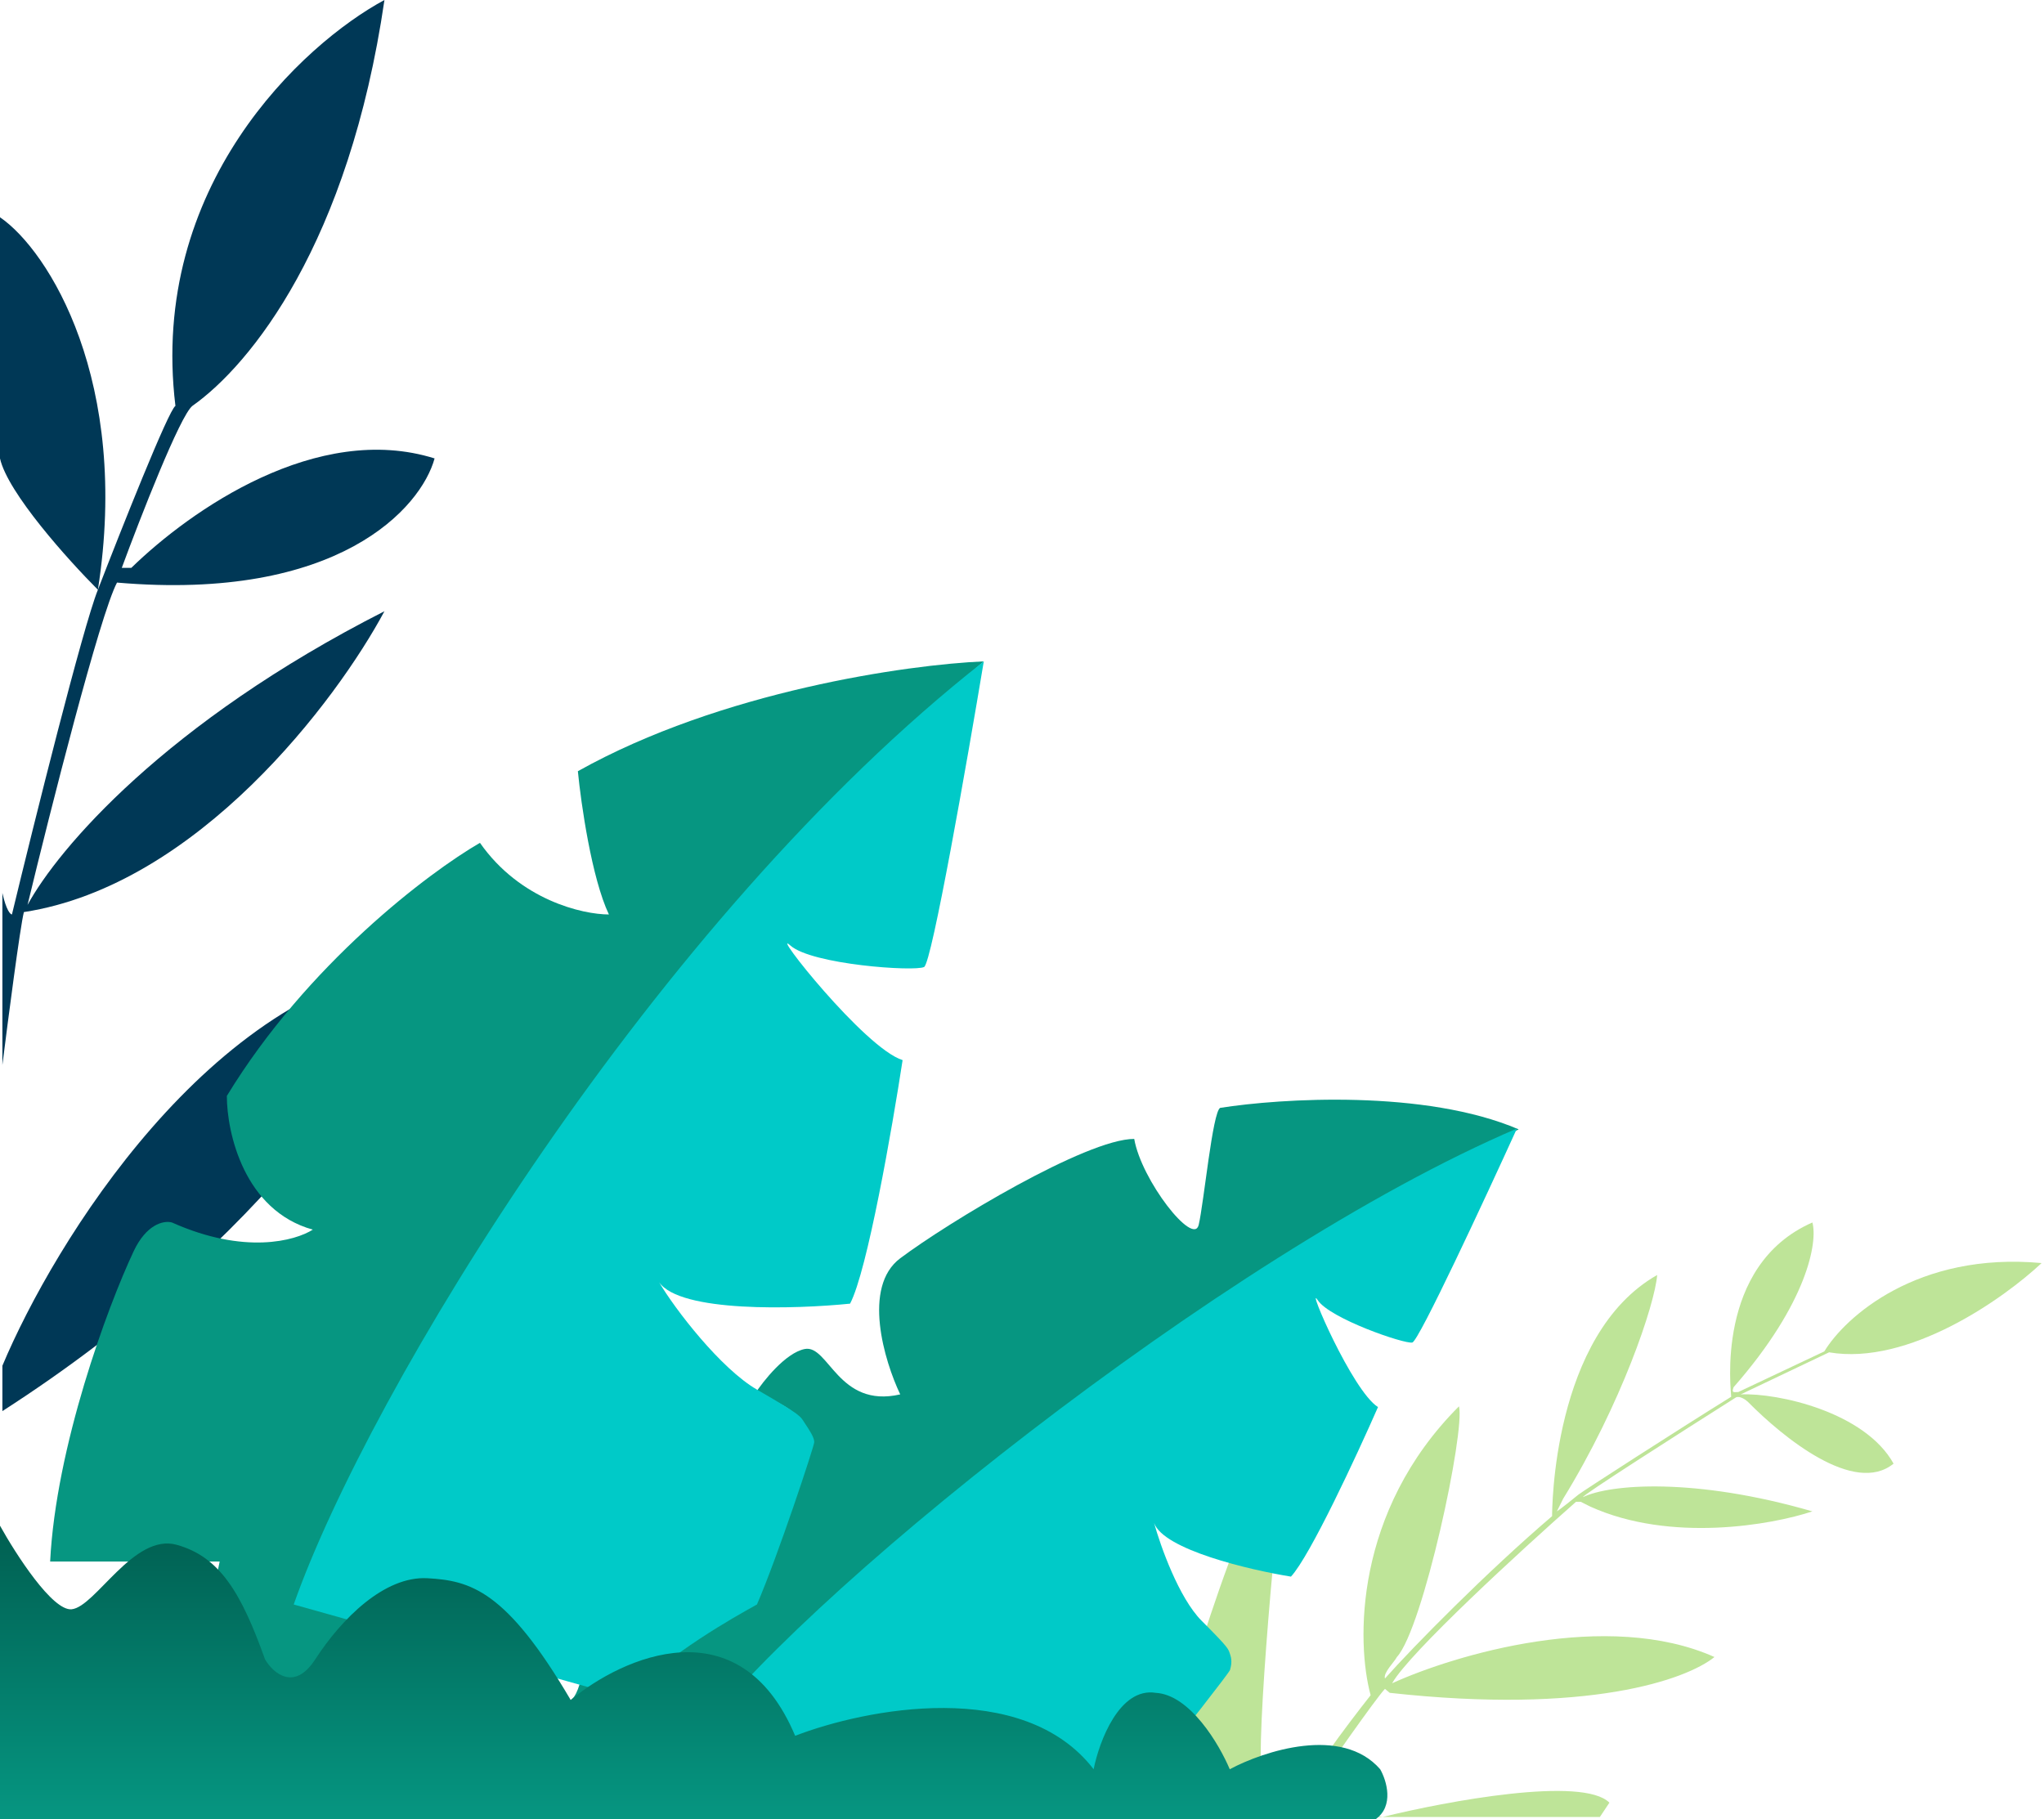 <svg width="428" height="381" viewBox="0 0 428 381" fill="none" xmlns="http://www.w3.org/2000/svg">
    <g clip-path="url(#clip0)">
        <path d="M122 350C121.2 354.4 120 355.833 119.5 356L166.5 363.5C166.5 363.5 178.833 348 181 342.5C214.055 298.949 287.368 251.739 318 236.5C298.4 228.1 268.167 230 255.5 232C253.9 232.8 252.082 251.892 251 256.5C249.918 261.108 238.998 247.189 237.5 238.5C227.5 238.5 198.5 256 188.5 263.5C180.5 269.5 185.167 285 188.5 292C175.5 295 173.5 281.5 168.5 282.5C164.5 283.3 159.833 289.167 158 292C160.5 292.5 166.1 294.5 168.5 298.5C171.5 303.5 157 333 155 333.5L130 352.5L122 350Z" fill="#069681"/>
        <path d="M80.5 128C70.5 146.667 41.4 185.4 5 191C4.2 194.2 1.667 213.682 0.5 223.023L0.5 222.5V187C1.3 190.6 2.167 191.5 2.5 191.5C7.167 172.167 17.3 131.5 20.5 123.5C14.333 117.333 1.6 103.2 0 96V45.5C10.23 52.498 27.312 79.957 20.5 123.5C25.323 111 35.322 85.8 36.734 85C31.133 38.939 63.413 9.201 80.5 0C73.066 50.977 52.478 76.398 40.286 85C37.715 87.007 29.357 108.445 25.5 118.914H27.5C39.937 106.798 66.409 88.292 91 96C88.167 106.333 70.9 126 24.5 122C20.9 128.8 10.512 169.833 5.768 189.5C12.148 177.77 34.577 151.344 80.5 128Z" fill="#003856"/>
        <path d="M88 201.5C44 207.1 11.333 260.167 0.5 286V295.5C56.5 259.5 82.167 217.833 88 201.5Z" fill="#003856"/>
        <path d="M46 327H10.5C11.7 303 22.5 273.667 28 262C30.593 256.5 34.167 255.5 36 256C51.2 262.8 61.833 259.833 65.5 257.5C51.1 253.5 47.5 237.167 47.5 229.5C64.3 201.9 89.833 182.667 100.5 176.5C108.9 188.5 122 191.5 127.5 191.5C123.9 183.9 121.667 168.333 121 161.5C151 144.7 190.167 139.167 206 138.5C115.2 216.9 75.5 320.167 67 362L39 360.5L46 327Z" fill="#069681"/>
        <path d="M193.5 202.5C195.1 201.7 202.5 159.5 206 138.5C137.2 192.5 77.167 291.5 61.5 336L131 355.5C140.504 345.996 153.732 338.648 158.362 336.077L158.5 336C162.833 326 170.5 302.8 170.5 302C170.5 301 169.5 299.5 168.5 298C167.5 296.5 168 296.5 158.5 291C150.9 286.6 141.333 274.167 138 268.5C142.4 274.9 166.5 274.167 178 273C181.6 266.2 186.833 236.167 189 222C181 219.5 161 194 165.5 198C170 202 191.5 203.5 193.5 202.5Z" fill="#00CAC8"/>
        <path d="M241 380.5C246.333 360 259.4 314.6 269 303C266.667 324.667 262.5 369.3 264.5 374.5L272.5 376.42C272.5 373.956 282.167 361.113 287 355C284 344 283.5 316.5 305.5 294.5C306.833 299.667 298 341 292.5 347C292 348 289.6 350.3 290 351.5C295.914 344.833 311.4 329.1 325 317.5C325 316.5 325 279.5 347 267C346.529 273.122 339.493 294.06 327.313 313.853L326 316.5C326.586 316.155 329.955 313.479 330.5 313C331.172 312.41 352 299 362.5 292.5C362.5 291.5 359 265 379.5 256C380.625 260.017 378.545 272.777 363 290.5C362.532 291.757 363.045 291.526 364 291.5L382 283C386.333 275.833 401.5 262.1 427.5 264.5C419.495 272.015 399.607 286.032 383 283.192L364.5 292C372.333 291.667 390.5 295.7 396.5 306.5C388.302 313.208 373.391 301.052 366 293.564C365.525 293.115 364.367 292.296 363.537 292.609C351.945 299.947 330.722 313.5 331.5 313.5C337.201 310.77 354.909 309.372 379.5 316.5C371 319.333 349.8 323.1 333 315.5L331 314.5H330C318.667 324.5 295.1 346.1 291.5 352.5C304.667 346.5 336.6 337 359 347C353.117 351.739 332.581 359.087 291 354.5L290 353.665C288 355.802 278.167 369.885 273.5 376.66L289.5 380.5C303 377.167 331.4 371.9 337 377.5L335 380.5H289.5H241Z" fill="#BEE498"/>
        <path d="M295.727 281.142C297.067 280.868 310.889 251.153 317.633 236.33C256.11 262.608 164.885 336.223 144.5 366L219.114 379.397C228.108 374.205 237.996 370.995 241.815 370.038C246.997 363.508 257.399 350.299 257.557 349.708C257.755 348.969 258.052 347.861 257.611 346.554C257.169 345.248 257.538 345.347 251.608 339.403C246.864 334.647 242.996 323.765 241.655 318.918C243.639 324.518 261.59 328.747 270.318 330.162C274.324 325.851 284.136 304.697 288.542 294.659C283.126 291.228 273.397 268.428 275.93 272.274C278.463 276.12 294.051 281.485 295.727 281.142Z" fill="#00CAC8"/>
        <path d="M15 337C11 337.4 3.333 325.5 0 319.5V381H288C292 378.2 290.333 372.833 289 370.5C281 361.3 264.667 366.667 257.5 370.5C255.333 365.333 249.2 354.9 242 354.5C234.4 353.3 230.167 364.667 229 370.5C214.2 351.3 181.167 357.833 166.5 363.5C154.9 335.9 130.333 347 119.5 356C106 333 98.5 331 89.5 330.5C80.5 330 71.5 339 66 347.5C61.6 354.3 57.167 350.333 55.5 347.5C50.5 333.5 46 326 37 323.5C28 321 20 336.5 15 337Z" fill="url(#paint0_linear)"/>
    </g>
    <defs>
        <linearGradient id="paint0_linear" x1="145.254" y1="319.5" x2="145.254" y2="381" gradientUnits="userSpaceOnUse">
            <stop stop-color="#005F51"/>
            <stop offset="1" stop-color="#069681"/>
        </linearGradient>
        <clipPath id="clip0">
            <rect width="428" height="381" fill="white"/>
        </clipPath>
    </defs>
</svg>
